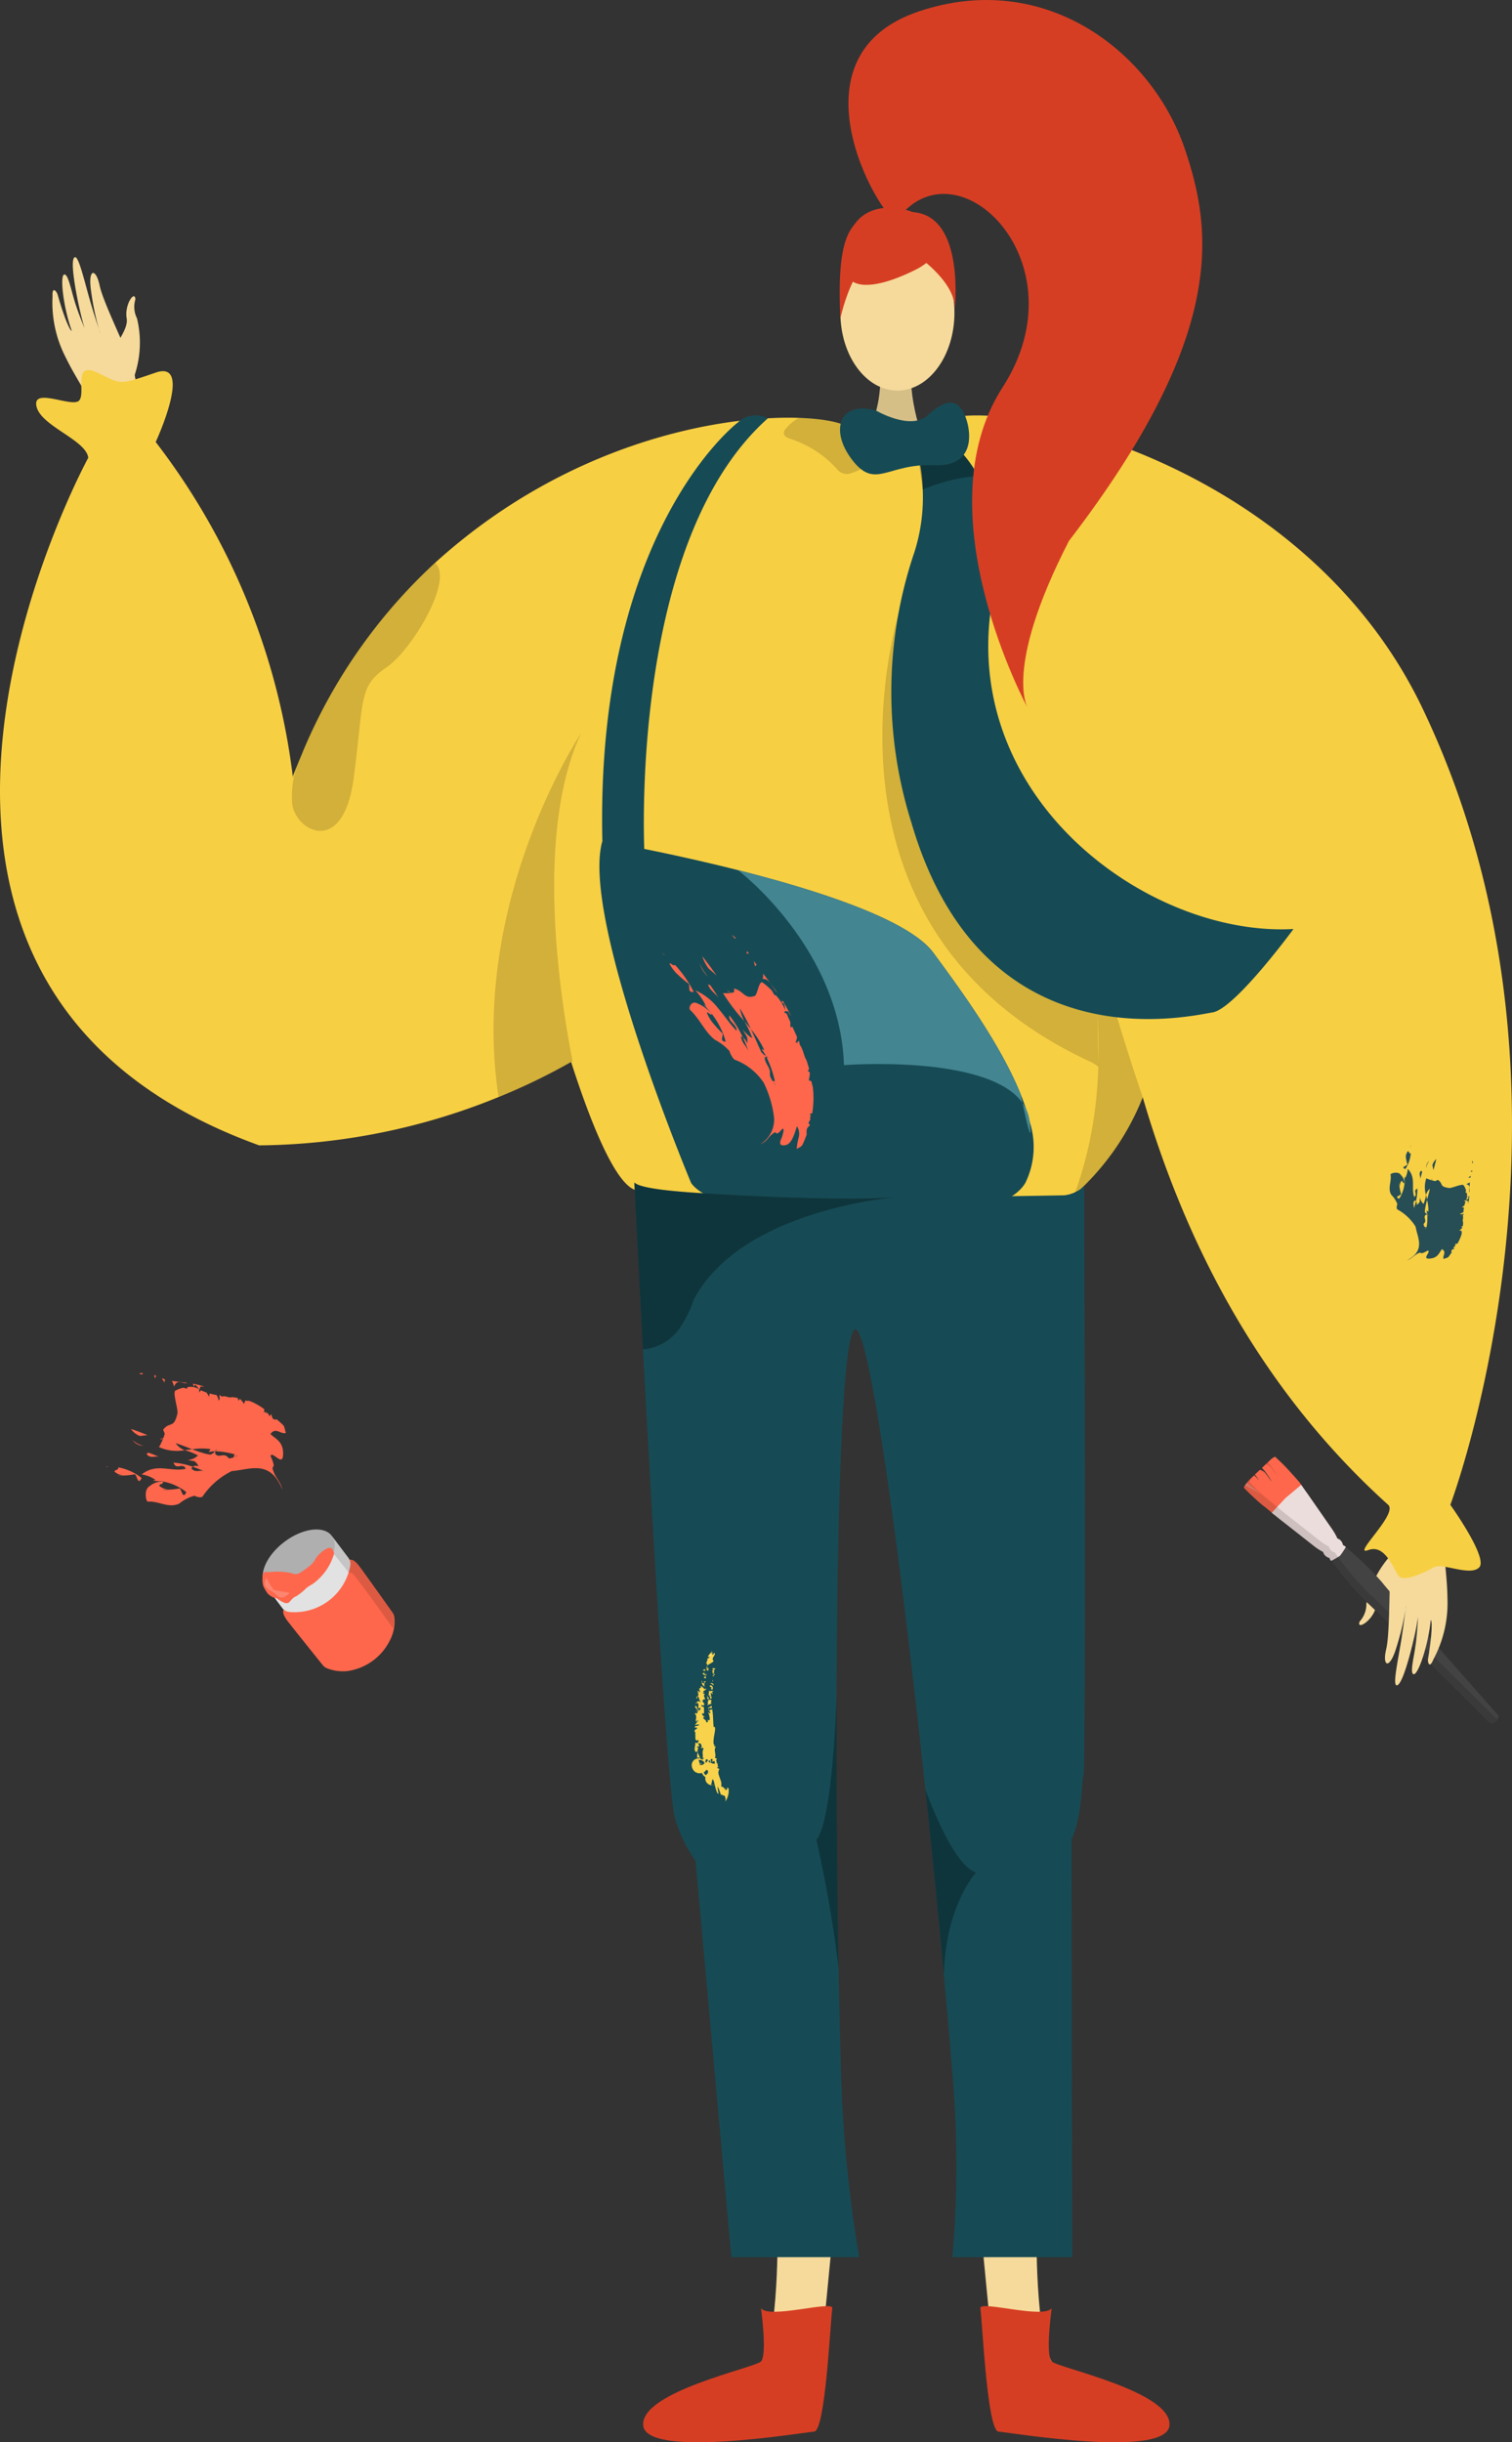 <svg xmlns="http://www.w3.org/2000/svg" xmlns:xlink="http://www.w3.org/1999/xlink" width="112.731" height="181.97" viewBox="0 0 112.731 181.97"><rect x="0" y="0" width="112.731" height="181.97" fill="#333333" stroke="none"/><defs><style>.a,.p{fill:none;}.b{fill:#fe674c;}.c,.h{fill:#f6da9b;}.c{fill-rule:evenodd;}.d{fill:#444343;}.e{fill:#ebdddb;}.f{fill:#e5d7d1;opacity:0.31;}.g,.w{opacity:0.13;}.i{fill:#d6bf87;}.j{fill:#f7cf43;}.k{fill:#164b55;}.l{fill:#438591;}.m{opacity:0.15;}.n,.y{fill:#fff;}.o{fill:#f8d24b;}.p{stroke:#f8d24b;stroke-linecap:round;stroke-linejoin:round;}.q{fill:#274e55;}.r,.t{opacity:0.3;}.s{fill:#d63e23;}.u{fill:#e2e2e2;}.v{clip-path:url(#a);}.w{fill:#020202;}.x{fill:#afafaf;}.y{opacity:0.2;}</style><clipPath id="a"><path class="a" d="M299.012,571.484a.534.534,0,0,0-.37-.123.818.818,0,0,0-.047-.07L297.39,569.7c.539,1.925-1.458,3.2-1.458,3.2s-1.77,1.575-3.476.533l1.2,1.593a.767.767,0,0,0,.054.064.532.532,0,0,0,.018.389,2.233,2.233,0,0,0,.259.436c.318.42,2.163,2.714,2.64,3.308a.793.793,0,0,0,.32.238,3.245,3.245,0,0,0,1.486.212,4.175,4.175,0,0,0,3.205-2.3,2.953,2.953,0,0,0,.323-1.705.793.793,0,0,0-.142-.374c-.441-.621-2.148-3.02-2.466-3.44A2.239,2.239,0,0,0,299.012,571.484Z" transform="translate(-292.456 -569.698)"/></clipPath></defs><g transform="translate(-208.955 -87.893)"><g transform="translate(216.857 190.184)"><path class="b" d="M246.385,548.562a5.63,5.63,0,0,1-1.312.089l.492-.033a.936.936,0,0,1-.681-.262c.091-.206.239-.027.3-.309a3.941,3.941,0,0,1,1.719.788C246.623,549.471,246.549,548.55,246.385,548.562Z" transform="translate(-244.25 -541.006)"/><path class="b" d="M242.214,547.786a1.623,1.623,0,0,1,.176,0C242.327,547.81,242.265,547.827,242.214,547.786Z" transform="translate(-242.214 -540.805)"/><path class="b" d="M268.578,539.948a.6.6,0,0,1,.209-.066A.308.308,0,0,1,268.578,539.948Z" transform="translate(-262.314 -534.781)"/><path class="b" d="M254.972,543.528a.645.645,0,0,1,.117-.116c.268.091.538.2.811.321C255.6,543.635,255.253,543.886,254.972,543.528Z" transform="translate(-251.941 -537.473)"/><path class="b" d="M251.361,539.874a.978.978,0,0,1-.8-.436A1.675,1.675,0,0,0,251.361,539.874Z" transform="translate(-248.58 -534.443)"/><path class="b" d="M278.4,526.083a.546.546,0,0,1,.022-.131.239.239,0,0,0,.027-.068c.107.082.214.166.32.254-.03.027-.064.129-.092.131C278.56,526.175,278.553,525.918,278.4,526.083Z" transform="translate(-269.803 -524.109)"/><path class="b" d="M267.969,540.217l-.009.029-.072.037c0-.006,0-.01-.007-.018A.231.231,0,0,1,267.969,540.217Z" transform="translate(-261.782 -535.037)"/><path class="b" d="M277.809,525.607c.006-.1.011-.209.008-.292.061.044.121.089.181.134a.648.648,0,0,0-.026.069C277.924,525.587,277.866,525.476,277.809,525.607Z" transform="translate(-269.352 -523.675)"/><path class="b" d="M270.106,522c-.041,0-.093.213-.116.265a1.63,1.63,0,0,0-.307-.39c-.023.053-.064.055-.111.161a1.936,1.936,0,0,0-.056-.228,5.375,5.375,0,0,1,.826.211A.484.484,0,0,1,270.106,522Z" transform="translate(-263.03 -521)"/><path class="b" d="M264.178,526.236c-.375.128-.752-.463-1.148.078.388.384.952.552.944,1.478s-.574.039-.9.061l.071.2c-.036-.1-.071-.2-.118-.1a2.351,2.351,0,0,1,.249.7l-.093.212c.167.708.566.887.733,1.6-.9-2.3-2.455-1.478-3.768-1.389a5.668,5.668,0,0,0-2.184,1.9c-.128.111-.41.028-.609-.062a3.087,3.087,0,0,0-1.134.592c-.8.362-1.5-.207-2.321-.151-.164.011-.32-.9.1-1.138a1.467,1.467,0,0,1,1.037-.359c-.06.281-.208.1-.3.309a.936.936,0,0,0,.681.262l-.492.033a5.65,5.65,0,0,0,1.312-.089c.164-.011.238.909.517.273a3.937,3.937,0,0,0-1.719-.788c0-.007,0-.013,0-.021a7.333,7.333,0,0,1-.762-.041c.082-.033.167-.08.234-.025a2.355,2.355,0,0,0-1.08-.44c1.109-.9,2.214-.151,3.291-.43-.26-.5-.7.151-.916-.451a5.569,5.569,0,0,1,1.443.308.679.679,0,0,0-.117.115c.281.358.628.108.929.205l.08.035a.484.484,0,0,0-.08-.035c-.274-.12-.544-.229-.812-.32a.381.381,0,0,1,.421-.024.815.815,0,0,0-.306-.39c-.162-.027-.323-.053-.482-.094a1.209,1.209,0,0,0,.75-.336,4.772,4.772,0,0,0-1-.394c.189-.02.379-.045.568-.067a8.7,8.7,0,0,0,.929.312l-.038.016.074-.006c.123.031.247.058.372.078a.629.629,0,0,0,.355-.255h.056c-.042.087-.066.176,0,.229.271.29.62-.145.927.245.081.1.2.061.335-.005.03.07.051.03.072-.037l.087-.043a.309.309,0,0,0,.208-.066.616.616,0,0,0-.208.066.354.354,0,0,0-.077.013c.023-.075.048-.166.086-.168a6.594,6.594,0,0,0-1.428-.234c.035-.072.081-.142.1-.19-.053.066-.106.131-.159.191a2.148,2.148,0,0,0-.479.068.7.7,0,0,0,.146-.226,4.636,4.636,0,0,0-1.359.013c-.414-.161-.822-.331-1.233-.453a1.444,1.444,0,0,0,.665.52,3.236,3.236,0,0,1-1.906-.23,4.929,4.929,0,0,0,.418-.953c.011-.207-.189-.3-.06-.407.478-.547.751-.007,1.016-1.155.057-.312-.347-1.461-.172-1.679a1.965,1.965,0,0,1,.642-.231.737.737,0,0,0,.224.07c.008.023.03-.042.056-.114a1.264,1.264,0,0,1,.682.063c.052.031.1.06.155.088a1.112,1.112,0,0,1,.052.258.762.762,0,0,1,.115-.174,3.547,3.547,0,0,0,.414.169c.071.106.14.225.211.315a1.214,1.214,0,0,1,.019-.244c.173.048.345.086.518.116a1.359,1.359,0,0,1,.161.44c.237-.633.643-.2.954-.27v-.024c.152.02.3.042.459.069a1.97,1.97,0,0,1,.056.228c.047-.106.087-.109.111-.163a1.651,1.651,0,0,1,.306.391c.023-.053.075-.262.116-.265a.493.493,0,0,0,.237.018c.088.03.177.065.267.1a5.072,5.072,0,0,1,.884.523c0,.084,0,.188-.007.292.057-.13.115-.019.163-.09a.52.52,0,0,0-.022.131c.151-.164.158.092.276.187.029,0,.063-.1.092-.132l.039.033c.106.475.258.33.413.356.148.131.3.263.442.4C264.082,525.728,264.107,526.034,264.178,526.236Z" transform="translate(-250.767 -521.762)"/><path class="b" d="M280.116,527.088c.139.115.276.234.414.356C280.374,527.418,280.222,527.564,280.116,527.088Z" transform="translate(-271.111 -525.027)"/><path class="b" d="M263.047,521.339a1.364,1.364,0,0,0-.161-.441c.37.065.74.1,1.116.147v.024C263.691,521.141,263.285,520.706,263.047,521.339Z" transform="translate(-257.974 -520.308)"/><path class="b" d="M278.494,525.949a.662.662,0,0,1,.026-.069h0A.239.239,0,0,1,278.494,525.949Z" transform="translate(-269.874 -524.106)"/><path class="b" d="M259.192,538.924l-.035-.009a2.009,2.009,0,0,1,.283-.1A.392.392,0,0,1,259.192,538.924Z" transform="translate(-255.131 -533.969)"/><path class="b" d="M251.29,536.461c-.189.023-.379.047-.568.068a1.451,1.451,0,0,1-.665-.521C250.468,536.13,250.876,536.3,251.29,536.461Z" transform="translate(-248.194 -531.827)"/><path class="b" d="M259.948,520.43c-.071-.09-.14-.21-.211-.316q.115.039.23.071A1.231,1.231,0,0,0,259.948,520.43Z" transform="translate(-255.574 -519.71)"/><path class="b" d="M262.424,537.911l-.057,0c.053-.06.106-.126.159-.192C262.5,537.769,262.458,537.84,262.424,537.911Z" transform="translate(-257.579 -533.134)"/><path class="b" d="M257.3,519.05c.056.03.111.057.166.084a.746.746,0,0,0-.115.174A1.108,1.108,0,0,0,257.3,519.05Z" transform="translate(-253.712 -518.899)"/><path class="b" d="M252.817,518.529a.727.727,0,0,1-.224-.069c.092-.019.187-.034.28-.044C252.847,518.487,252.825,518.552,252.817,518.529Z" transform="translate(-250.127 -518.415)"/></g><g transform="translate(208.955 87.893)"><g transform="translate(92.735 108.535)"><path class="c" d="M637.961,574.451A7.687,7.687,0,0,0,636,578.2a1.93,1.93,0,0,1-.5,1.343c-.26.663.923-.017,1.193-1.007.22-.8,1.559-1.3,1.828-1.793s.739-1.94.537-2.289S637.961,574.451,637.961,574.451Z" transform="translate(-626.861 -567.263)"/><path class="d" d="M627.548,572.811l-.1-.1-.487.455h0l-.07.067-.075.07h0l-.45.429.1.107a21.443,21.443,0,0,0,2.395,2.843c.975.845,9.361,9.194,9.361,9.194a.267.267,0,0,0,.339.014.609.609,0,0,0,.285-.269.267.267,0,0,0,.006-.339s-7.844-8.86-8.631-9.882A23.2,23.2,0,0,0,627.548,572.811Z" transform="translate(-619.924 -566.054)"/><path class="b" d="M603.509,546.682c.136.195.29.458.29.458l-2.232,1.888s-.68-.595-.828-.682a17.7,17.7,0,0,1-1.323-1.221c-.08-.1-.169-.092-.026-.3.027-.04.062-.087.107-.145l.022-.027a3.856,3.856,0,0,1,.563-.572l.379.4-.335-.455s.295-.271.347-.327.278.054.406.189.446.624.492.647a7.3,7.3,0,0,0-.485-.74c-.079-.1-.232-.267-.232-.267l.226-.212h0c.041-.038.084-.078.127-.12.168-.157.337-.316.365-.345a1.237,1.237,0,0,1,.264-.153s.514.484.679.651S603.373,546.487,603.509,546.682Z" transform="translate(-599.301 -544.697)"/><path class="e" d="M609.111,554.5a.007.007,0,0,0-.006,0l-.032.033-.035.03s0,0,0,.006c-.241.253-1,1.07-1,1.07s.628.51.719.578,2.145,1.683,2.341,1.837a4.847,4.847,0,0,0,.679.462c.156.07.045.028.178.243a.681.681,0,0,0,.382.249.5.5,0,0,0,.122.218,5.224,5.224,0,0,0,.664-.383l.015-.014a5.241,5.241,0,0,0,.421-.641.5.5,0,0,0-.211-.135.679.679,0,0,0-.226-.4c-.207-.145-.171-.031-.232-.191a4.839,4.839,0,0,0-.422-.705c-.143-.206-1.634-2.351-1.7-2.445s-.536-.752-.536-.752S609.378,554.277,609.111,554.5Z" transform="translate(-605.953 -551.461)"/><path class="f" d="M600.835,553.741s-.723-.389-1.2-.652c.027-.04.062-.087.107-.145l.022-.027Z" transform="translate(-599.545 -550.964)"/><path class="a" d="M602.316,545.348c-.166-.167-.679-.651-.679-.651a1.237,1.237,0,0,0-.264.153c-.028.029-.2.188-.365.345-.043.042-.087.082-.127.12h0l-.226.212s.153.162.232.267a7.3,7.3,0,0,1,.485.74c-.046-.023-.364-.511-.492-.647s-.354-.245-.406-.189-.347.327-.347.327l.335.455-.379-.4a3.856,3.856,0,0,0-.563.572l-.022.027c-.045.058-.08.105-.107.145-.143.211-.054.2.026.3a17.7,17.7,0,0,0,1.323,1.221c.1.059.44.347.652.53l0,0,.13.105.049.043h0c.193.156.479.387.537.432.091.069,2.145,1.683,2.341,1.837a4.83,4.83,0,0,0,.679.462c.156.071.045.028.178.243a.68.68,0,0,0,.382.249.5.5,0,0,0,.122.218.023.023,0,0,0,.014,0l.014.016a21.447,21.447,0,0,0,2.395,2.843c.975.845,9.361,9.194,9.361,9.194a.267.267,0,0,0,.339.014.608.608,0,0,0,.285-.269.267.267,0,0,0,.006-.339s-7.844-8.859-8.631-9.882a23.2,23.2,0,0,0-2.665-2.588l-.017-.017s0-.006,0-.008a.268.268,0,0,0-.076-.067l-.009-.009,0,0c-.055-.036-.116-.068-.123-.061a.679.679,0,0,0-.226-.4c-.207-.145-.171-.031-.232-.192a4.83,4.83,0,0,0-.421-.705c-.143-.206-1.634-2.351-1.7-2.445-.051-.076-.367-.517-.488-.686-.04-.063-.083-.129-.125-.189C603.373,546.487,602.482,545.514,602.316,545.348Z" transform="translate(-599.301 -544.697)"/><g class="g" transform="translate(0 0.144)"><path d="M604.479,548.919l.351.372-.244-.332A.472.472,0,0,0,604.479,548.919Z" transform="translate(-603.239 -548.06)"/><path d="M605.145,547.262l-.022.021h0l-.226.212h0C604.978,547.421,605.1,547.312,605.145,547.262Z" transform="translate(-603.557 -546.796)"/><path d="M606.439,546.84c.128.135.446.624.492.647a7.286,7.286,0,0,0-.484-.74c-.077-.1-.223-.256-.232-.266l-.092.086-.082.078C606.1,546.6,606.317,546.709,606.439,546.84Z" transform="translate(-604.429 -546.201)"/><path d="M607.821,545.3a.2.2,0,0,0-.024.021l-.039.038Z" transform="translate(-605.738 -545.302)"/><path d="M617.981,568.583s-8.386-8.349-9.361-9.194a21.451,21.451,0,0,1-2.4-2.843l-.014-.016a.021.021,0,0,1-.014,0,.5.5,0,0,1-.122-.218.679.679,0,0,1-.382-.249c-.132-.215-.021-.172-.178-.243a4.822,4.822,0,0,1-.679-.462c-.2-.154-2.251-1.768-2.342-1.837-.059-.045-.344-.275-.537-.431h0l-.049-.043-.13-.106,0,0c-.212-.182-.552-.471-.652-.53a17.582,17.582,0,0,1-1.323-1.221c-.08-.1-.169-.092-.025-.3.027-.04.062-.087.107-.145l.022-.027c.041-.052.082-.1.123-.146l-.005-.006a3.844,3.844,0,0,0-.563.572l-.022.026c-.045.058-.08.106-.107.145-.143.211-.054.2.026.3a17.522,17.522,0,0,0,1.323,1.221c.1.059.44.348.652.53l0,0,.13.106.049.043,0,0c.193.156.478.387.537.432.09.069,2.145,1.683,2.342,1.837a4.824,4.824,0,0,0,.679.462c.156.071.045.028.178.243a.679.679,0,0,0,.382.248.5.5,0,0,0,.122.218.022.022,0,0,0,.014,0l.014.015a21.43,21.43,0,0,0,2.4,2.843c.975.845,9.361,9.194,9.361,9.194a.267.267,0,0,0,.339.014.753.753,0,0,0,.165-.111.765.765,0,0,0,.12-.158.43.43,0,0,0,.048-.109A.237.237,0,0,1,617.981,568.583Z" transform="translate(-599.258 -549.314)"/><path d="M604.012,548.914a.043.043,0,0,0-.02.011l-.045.045Z" transform="translate(-602.833 -548.056)"/><path d="M602.806,549.829l-.131.121.007.009C602.725,549.912,602.767,549.868,602.806,549.829Z" transform="translate(-601.863 -548.753)"/></g><path class="c" d="M646.282,552.791c-.1.361-2.2,4.21-2.307,6.255s-.066,5.094-.322,6.158c-.3,1.251.2,1.544.689.1a20.108,20.108,0,0,0,.786-3.282c0-.2-.124,1.131-.364,2.585-.255,1.547-.62,3.227-.344,3.293.536.126,1.546-4.34,1.6-5.122a19.625,19.625,0,0,1-.165,2.062c-.127.933-.411,2.007-.21,2.208.316.316,1.139-2.061,1.328-4.005.061-.036.185.584-.2,2.879-.038.231.085.809.4.046a8.876,8.876,0,0,0,1.047-4.534c-.021-2.23-.58-4.669-.108-6.293Z" transform="translate(-633.036 -550.868)"/></g><g transform="translate(3.913 19.168)"><path class="c" d="M231.853,183.027c-.059-.371.2-4.746-.579-6.641s-2.112-4.636-2.333-5.708c-.261-1.26-.842-1.31-.664.206a20.1,20.1,0,0,0,.687,3.3c.087.185-.369-1.075-.772-2.494-.428-1.508-.815-3.184-1.093-3.125-.538.114.451,4.585.737,5.315a19.584,19.584,0,0,1-.73-1.935c-.283-.9-.484-1.991-.751-2.087-.421-.151-.152,2.35.506,4.189-.04.059-.416-.45-1.05-2.687-.064-.225-.422-.7-.382.13a8.879,8.879,0,0,0,.985,4.547c.97,2.008,2.515,3.977,2.78,5.647Z" transform="translate(-225.425 -168.569)"/><path class="c" d="M246.434,186.672a7.689,7.689,0,0,0,.177-4.225,1.93,1.93,0,0,1-.12-1.428c-.047-.711-.828.409-.651,1.42.144.822-.855,1.844-.889,2.4s.159,2.07.49,2.3S246.434,186.672,246.434,186.672Z" transform="translate(-240.309 -177.89)"/></g><path class="h" d="M422.407,786.275s.1,9.11-1.608,9.822c-3.059,1.3-15.039,5.542-1.831,4.609,6.785.409,6.287-1.107,6.393-2.391.087-1.049.856-9.015,1.135-11.894l.1-1.035Z" transform="translate(-364.436 -619.664)"/><path class="h" d="M520.784,786.275s-.1,9.11,1.608,9.822c3.059,1.3,15.039,5.542,1.831,4.609-6.785.409-6.287-1.107-6.393-2.391-.086-1.049-.856-9.015-1.135-11.894l-.1-1.035Z" transform="translate(-443.5 -619.664)"/><path class="i" d="M477.019,200.589s.353,3.942-2.078,6.123,5.6,0,5.6,0-1.5-3.776-1.16-6.123S477.019,200.589,477.019,200.589Z" transform="translate(-411.394 -173.018)"/><ellipse class="h" cx="4.252" cy="5.801" rx="4.252" ry="5.801" transform="translate(62.657 17.498)"/><path class="j" d="M442.788,299.334s2.827,3.946,2.157,4.655-2.778-.373-3.4,0-2.219,1.112-2.6.658-.988-2.424-2.276-1.941,2.238-2.692,1.485-3.371c-9.884-8.9-15.285-20.065-18.3-30.365h0v0a19.173,19.173,0,0,1-5.113,7.285c-.121.1-.245.195-.364.283-4.982,2.376-29.22.6-32.43-.689-1.447-.584-3.205-4.811-4.714-9.518a94.259,94.259,0,0,1-3.4-13.612c-.15-2.393,2.737-30.215,19.331-33.463a17.261,17.261,0,0,1,4.488-.271s.157.093.43.219a8.374,8.374,0,0,0,1.765.6,5.171,5.171,0,0,0,4.633-1c2.9-2.5,27.02,1.91,36.241,21.2C454.395,268.606,442.788,299.334,442.788,299.334Z" transform="translate(-334.654 -187.213)"/><path class="j" d="M272.192,211.678c-1.656,9.354-9.435,34.6-9.435,34.6a42,42,0,0,1-11.115,9.15c-.036.021-.071.04-.107.059a46.032,46.032,0,0,1-5.41,2.616,48.268,48.268,0,0,1-17.846,3.6c-34.045-12.284-12.745-51.231-12.745-51.231-.169-1.345-3.524-2.347-3.859-3.825s2.685.135,3.186-.447-.5-2.939,1.342-2.074,1.509.979,4.36,0,0,5.172,0,5.172A50.99,50.99,0,0,1,230.8,234.351c0-.055,0-.112,0-.176.1-.254.2-.508.3-.758.135-.333.273-.663.413-.986a.007.007,0,0,0,0,0s0,0,0-.01A40.219,40.219,0,0,1,241.39,218.3c9.946-9.012,21.284-11,27.131-10.8,2.022.069,3.388.4,3.813.789a.2.2,0,0,1,.048.062C272.6,208.712,272.506,209.912,272.192,211.678Z" transform="translate(-208.954 -176.364)"/><path class="k" d="M441.553,458.97a2.62,2.62,0,0,1-1.488.686c-3.5.069-18.591.327-26.78-.143-2.889-.166-4.918-.423-5.275-.813,0,0,0,.012,0,.033.021.451.28,5.619.644,12.393.718,13.372,1.849,33,2.39,34.953a10.208,10.208,0,0,0,1.53,3.153l2.671,29.543h9.535a96.726,96.726,0,0,1-1.359-13.812c-.071-2.364-.133-4.935-.183-7.632v-.014c-.121-6.505-.176-13.743-.15-20.574v-.014c.052-13.8.437-25.939,1.283-27.024,1.029-1.321,3.431,16.439,5.344,34.271.5,4.693.972,9.39,1.371,13.745.24,2.6.454,5.073.637,7.354a78.734,78.734,0,0,1,0,13.7h8.938s-.039-14.525-.054-31.145c.82-1.706.749-4.493.894-4.75C441.693,502.545,441.553,458.97,441.553,458.97Z" transform="translate(-360.715 -370.597)"/><path class="k" d="M428.8,377.07c-2.5,4.355-22.707,3.36-24.931,0,0,0-8.276-19.74-6.608-25.47,0,0,4.742.82,10.11,2.176,5.985,1.511,12.745,3.692,14.56,6.149,2.062,2.792,5.018,6.829,6.517,10.554,0,0,0,0,0,0,.14.352.268.7.383,1.045s.209.677.292,1.01v.007A6.072,6.072,0,0,1,428.8,377.07Z" transform="translate(-352.348 -288.944)"/><path class="k" d="M408.022,218.685s-10.623,8.019-10.11,31.184l3.143,1.012s-1.274-23.172,9.189-32.493A1.916,1.916,0,0,0,408.022,218.685Z" transform="translate(-353.003 -187.213)"/><path class="l" d="M461.6,377.468c.045.221.09.432.133.632-2.587-3.64-13.308-2.813-13.308-2.813-.285-8.76-7.9-14.527-7.9-14.527,5.985,1.511,12.745,3.692,14.56,6.149,2.062,2.792,5.018,6.829,6.517,10.554C461.6,377.465,461.6,377.465,461.6,377.468Z" transform="translate(-385.501 -295.928)"/><path class="l" d="M529.8,433.74a2.808,2.808,0,0,1,.249.413,2.9,2.9,0,0,1,.292,1.01v.007C530.508,436.774,530.251,435.833,529.8,433.74Z" transform="translate(-453.568 -351.568)"/><path class="m" d="M551.143,383.966v0a19.172,19.172,0,0,1-5.113,7.285c3.3-8.92,1.131-16.886.979-22.253.758,5.175,4.015,14.624,4.132,14.957A.038.038,0,0,1,551.143,383.966Z" transform="translate(-465.942 -302.21)"/><path class="m" d="M369.725,342.273a46.066,46.066,0,0,1-5.517,2.675c-2.179-14.408,5.928-26.761,6.151-27.1C366.89,325.268,368.777,337.466,369.725,342.273Z" transform="translate(-327.037 -263.213)"/><path class="m" d="M307.587,272.174c-2.124,1.454-1.675,2.347-2.459,8.264s-4.36,3.923-4.583,1.91a7.231,7.231,0,0,1,.767-3.818.007.007,0,0,0,0,0s0,0,0-.01a40.218,40.218,0,0,1,9.877-14.116C312.629,265.626,309.48,270.879,307.587,272.174Z" transform="translate(-278.758 -222.462)"/><g transform="translate(51.772 123.044)"><path class="n" d="M428.142,625.892c-.094-.065-.132-.211.027-.21a.284.284,0,0,1-.273-.1c.106,0,.077-.088.067-.145-.076.047-.088.112-.112.242.231.115-.118.365.138.472C428.041,626.069,428.2,625.989,428.142,625.892Z" transform="translate(-427.613 -620.762)"/><path class="n" d="M431.792,625.072l-.063-.017.1.2C431.778,625.215,431.718,625.078,431.792,625.072Z" transform="translate(-430.571 -620.471)"/><path class="o" d="M431.113,621.218c.116.019.184-.082.291-.078-.234,0-.046-.161-.074-.249l-.179-.039c-.131.083-.078.3-.1.484Z" transform="translate(-430.057 -617.266)"/><path class="n" d="M431.5,621.515l-.114-.06C431.419,621.5,431.435,621.616,431.5,621.515Z" transform="translate(-430.311 -617.726)"/><path class="n" d="M429.2,622.135c-.017.145.078-.086.114.06C429.287,622.146,429.279,622.089,429.2,622.135Z" transform="translate(-428.643 -618.232)"/><path class="o" d="M430.775,619.678c.026.1.049.205.077.307l.081-.125Z" transform="translate(-429.843 -616.371)"/><path class="o" d="M431.4,618.334a.077.077,0,0,1-.13.042c.145-.1-.052-.178.072-.275l.057.1c.149-.008-.146-.206.119-.192-.182-.137-.229.092-.356-.083a.619.619,0,0,1-.07.412c.055-.038.046-.054.092-.107,0,.1.081.227.095.339C431.45,618.511,431.3,618.425,431.4,618.334Z" transform="translate(-430.083 -615.033)"/><path class="o" d="M431.882,616.672c.016-.1.03-.26-.169-.3-.147.1.02.129.1.182-.034.03-.051.132-.155.086C431.7,616.63,431.8,616.715,431.882,616.672Z" transform="translate(-430.514 -613.853)"/><path class="o" d="M431.956,615.666l-.174-.084.028.05h-.128c.031.01.261.058.242.159C432.024,615.741,431.909,615.718,431.956,615.666Z" transform="translate(-430.535 -613.249)"/><path class="o" d="M429.123,615.026c.091-.067.041-.11,0-.195.012.114,0,.275.069.312l-.031-.01a.989.989,0,0,0,.207.191C429.246,615.2,429.444,615.007,429.123,615.026Z" transform="translate(-428.58 -612.676)"/><path class="o" d="M428.724,615.977l-.1-.088Z" transform="translate(-428.204 -613.483)"/><path class="o" d="M432.513,614.588l-.066.154.056-.036Z" transform="translate(-431.118 -612.491)"/><path class="o" d="M429.975,615.067c.032-.126-.144.063-.134-.058-.018-.034,0,.177.08.191C429.955,615.17,429.825,615.073,429.975,615.067Z" transform="translate(-429.126 -612.809)"/><path class="o" d="M432.4,613.718l-.127-.137Z" transform="translate(-430.986 -611.723)"/><path class="o" d="M432.579,611.463l-.093-.032c.087-.12-.033-.3.178-.374-.119.013-.238-.07-.281.038.062.022.057.061.132.06-.026.045-.11.03-.145.059.1.088.01.208.1.279-.018-.033,0-.039.017-.062.156.148-.25.147.02.224C432.425,611.6,432.615,611.529,432.579,611.463Z" transform="translate(-431.059 -609.785)"/><path class="o" d="M429.492,612.523l-.044.11c-.124-.043,0-.137-.111-.163-.075,0-.118.111-.167.067.3.033,0,.154.34.117.03.147-.184.034-.176.188l.155.052C429.419,612.719,429.558,612.7,429.492,612.523Z" transform="translate(-428.62 -610.876)"/><path class="o" d="M430.411,607.258l.1-.047-.141.019c-.007-.252.575-.35.509-.5-.17-.2.124-.35.113-.541-.112-.1-.079.081-.153.084-.231-.05.131-.078-.057-.14-.168-.029-.2.177-.31.249.017.074.07.078.164.108-.1.009-.131.079-.228.089.119.161-.139.217-.009.376-.133.035-.015-.112-.039-.065l0,.08.022-.007c.124.12-.013.311-.1.375.048-.052.158-.082.193-.014l-.154.042.208.156C430.385,607.4,430.684,607.3,430.411,607.258Z" transform="translate(-429.462 -606.039)"/><path class="o" d="M429.61,611.4c-.092.162.225,0,.142.174v-.194Z" transform="translate(-428.942 -610.045)"/><path class="n" d="M431.5,608l.11-.073C431.4,607.949,431.668,608.1,431.5,608Z" transform="translate(-430.398 -607.409)"/><path class="n" d="M431.613,606.871l.188.062-.1-.088Z" transform="translate(-430.482 -606.588)"/><path class="o" d="M432.168,605.792c-.091-.071-.181-.006-.164.067C432.018,605.8,432.106,605.771,432.168,605.792Z" transform="translate(-430.779 -605.761)"/><path class="o" d="M433.319,609.451a.116.116,0,0,1-.01.048Z" transform="translate(-431.775 -608.574)"/><path class="o" d="M433.356,609.319l-.006.031A.1.1,0,0,1,433.356,609.319Z" transform="translate(-431.807 -608.474)"/><path class="o" d="M432.366,623.428a.149.149,0,0,1,.011.065l-.012-.064Z" transform="translate(-431.056 -619.23)"/><path class="o" d="M431.166,622.756c-.122-.116.292-.12.206-.305a1.975,1.975,0,0,1,.062.233C431.24,622.788,431.333,622.6,431.166,622.756Z" transform="translate(-430.124 -618.486)"/><path class="o" d="M430.4,617.146s0,0-.005-.007S430.394,617.134,430.4,617.146Z" transform="translate(-429.551 -614.431)"/><path class="n" d="M433.157,644.778l.053,0-.056.109Z" transform="translate(-431.657 -635.504)"/><path class="n" d="M433.563,644.106l.083-.182c.043.338.094.674.148,1.01l-.077-.024C433.621,644.936,433.641,644.067,433.563,644.106Z" transform="translate(-431.969 -634.857)"/><path class="n" d="M432.856,643.628c-.229-.076.063-.173-.1-.278.112.071.232.116.184.2Z" transform="translate(-431.35 -634.419)"/><path class="p" d="M431.147,642.785c.038-.059-.062-.116-.032-.15C431.285,642.638,431.165,642.736,431.147,642.785Z" transform="translate(-430.098 -633.874)"/><path class="o" d="M428.5,642.82a.044.044,0,0,1,0-.026.212.212,0,0,0,.034.023Z" transform="translate(-428.102 -633.995)"/><path class="o" d="M428.636,642.874l.076-.006A.064.064,0,0,1,428.636,642.874Z" transform="translate(-428.213 -634.052)"/><path class="o" d="M427.992,642.193a.319.319,0,0,0-.086-.057l-.009.025c-.023-.031-.089-.084-.048-.1-.007.066.046.062.152.054l0-.106C428.259,642,428,642.1,427.992,642.193Z" transform="translate(-427.602 -633.394)"/><path class="p" d="M428.117,641.419l.154.1C428.135,641.557,428.119,641.46,428.117,641.419Z" transform="translate(-427.817 -632.947)"/><path class="o" d="M428.682,640.69c.044.022.038.128.1.059.03.015.026.035.027.057C428.767,640.738,428.6,640.819,428.682,640.69Z" transform="translate(-428.232 -632.391)"/><path class="o" d="M429.279,641.177a.066.066,0,0,1,.01.03A.05.05,0,0,1,429.279,641.177Z" transform="translate(-428.703 -632.762)"/><path class="p" d="M432.375,645.559a.061.061,0,0,1,.054-.013Z" transform="translate(-431.063 -636.092)"/><path class="o" d="M429.32,639.6l0-.04a.087.087,0,0,0,.01.032Z" transform="translate(-428.733 -631.531)"/><path class="o" d="M429.157,625.215a.538.538,0,0,0-.07-.459c-.178.031-.061-.071-.252-.056.027.1-.029-.087-.1-.279s-.145-.388-.175-.3l.089.038-.194-.027c.035-.1.168-.258.052-.311.056-.026.115.836.168.8-.211.108-.359-1.12-.456-1.141l.113-.027c-.138-.139-.313-.22-.407-.341l.135-.043c-.035.1.062.115.132.205-.043-.164.039-.2,0-.328-.179.022-.077.119-.194-.033.071-.054.279.034.226-.106.031-.178-.23-.118-.259-.269l-.058.109c-.013-.055-.061-.157.031-.219a.252.252,0,0,0,.287.2c-.046-.06.01-.208,0-.263l.129.023c.113-.071-.068-.091.033-.177-.078-.067-.178.059-.233.023.042-.019.1-.165.01-.208-.263.056.093.161-.156.273l.035-.138c-.269-.063.022.215-.192.189-.28-.079.243-.232-.111-.3-.06.068-.05.269-.147.251.092-.079-.1-.114-.141-.21l.113-.128c-.087-.044-.085,0-.136.04.14-.186-.058-.467.113-.725-.047-.143-.117-.011-.215-.072.156-.087.015-.211.015-.292.01-.024-.149-.06-.213-.034l.109.2c-.085,0-.222.033-.2.105.306-.069-.171.3.18.294l-.159.007.125.255.021-.009c-.052,0,.122.213.067.362-.056-.037-.013-.284-.177-.128-.1-.1.032-.3-.048-.5l-.1.045c-.166-.2.015-.483-.028-.71l.149.061c.052-.083.168-.192.039-.262.012.1-.074.051-.137.036-.086-.129-.005-.327-.069-.5a.107.107,0,0,0,.053,0l-.095-.187c.022-.09.107-.124.2-.181-.021-.032-.02-.114-.106-.081-.008.018-.015.036-.006.047-.163-.092.045-.068-.056-.185.137.089.191-.033.329-.025-.063-.138-.244-.008-.308-.024.075-.172.192-.2.218-.366-.085-.009-.057.122-.152.138.022-.049.013-.106-.019-.114l-.066.106a.624.624,0,0,0,.057-.547l-.043.016,0-.122.158.044c-.041-.066.1-.136-.027-.172l-.011.024-.051-.083.157.085c.066-.1-.255-.25-.227-.421.214-.034.071.3.347.318.045-.056.092-.151.019-.186-.075.006-.076.047-.078.087-.142-.15.091-.37-.149-.468l-.09.111c-.026-.131.264-.21.107-.257l.271.107c-.132-.134-.1-.3-.2-.43-.158-.007,0,.179-.032.169l-.113-.062c.1-.191.1-.053.2-.284l-.106-.005c.164-.073-.14-.293.141-.2l-.068.061h.128l-.078-.272c.094.03.071-.1.2-.061l-.109-.1c.183-.037.209.191.347.207.083,0,.075-.047.064-.07.13.123-.187.17-.2.288l.113.063-.159-.009a.394.394,0,0,0,.194.115c-.219.11.036.243-.015.417-.089-.148-.153.09-.194.065,0,.081.274.283.079.349-.077.046-.112-.1-.149.012a.119.119,0,0,0,.177.078,2.447,2.447,0,0,1,.012.531l-.105-.042c-.088.111.058.219.173.276-.043.016-.011.024-.074.007-.174.143.218.179.18.411.149-.016.163-.119.09-.192l.169.017a1.083,1.083,0,0,0-.133-.584l.125.074c.227-.139-.221-.1.039-.23-.059-.1-.088.07-.159,0,.049-.068.293.019.305-.1.085.429.07.916.113,1.363.032.008.042-.016.053-.04.118.074.024.426-.027.764s-.082.664.143.671c-.063.026-.14-.042-.126.052a.191.191,0,0,0,.138,0c-.225.255.048.559-.088.859.074-.012.12.048.172.045-.164.113.035.267-.056.368l.083-.038.025.291c.032.006.03-.034.039-.058.046.06-.049.083-.122.1l.2.112c-.269.411.259.83.122,1.285.154.047.222.094.253.2l.037-.059c.137.095-.073.016,0,.1.1.052.223-.01.13-.086.043-.061.1-.034.138,0A1.427,1.427,0,0,1,429.157,625.215Z" transform="translate(-426.854 -614.021)"/></g><g transform="translate(49.4 69.647)"><path class="b" d="M420.44,391.522c-.5-.353-.913-.8-1.339-1.165l.507.436a2.462,2.462,0,0,1-.588-.768c.17-.026.253.206.42.112a8.3,8.3,0,0,1,1.39,2.007C420.314,392.215,420.6,391.67,420.44,391.522Z" transform="translate(-418.51 -387.885)"/><path class="b" d="M416.87,386.728c.063.054.124.108.182.163A.47.47,0,0,1,416.87,386.728Z" transform="translate(-416.87 -385.373)"/><path class="b" d="M445.029,408.812a1.208,1.208,0,0,1,.2.206A.854.854,0,0,1,445.029,408.812Z" transform="translate(-438.339 -402.21)"/><path class="b" d="M431.152,396.61a.789.789,0,0,1,.159.054q.332.458.635.954C431.71,397.271,431.278,397.064,431.152,396.61Z" transform="translate(-427.759 -392.907)"/><path class="b" d="M429.161,391.064a2.367,2.367,0,0,1-.626-.99A4.3,4.3,0,0,0,429.161,391.064Z" transform="translate(-425.763 -387.924)"/><path class="b" d="M459.343,415.565a.156.156,0,0,1,.086-.018.116.116,0,0,0,.056.013c.032.182.054.369.076.552-.035-.033-.113-.045-.133-.085C459.4,415.826,459.541,415.716,459.343,415.565Z" transform="translate(-449.252 -407.344)"/><path class="b" d="M444.417,408.23l-.021,0-.077-.064,0-.016A.464.464,0,0,1,444.417,408.23Z" transform="translate(-437.796 -401.707)"/><path class="b" d="M459.016,414.4a.883.883,0,0,0,.161-.1l.058.308a.294.294,0,0,0-.055-.011C459.109,414.556,459.126,414.432,459.016,414.4Z" transform="translate(-449.002 -406.394)"/><path class="b" d="M454.743,402.433c-.038-.052-.186-.026-.231-.032a2.358,2.358,0,0,0-.09-.571c-.046-.005-.086-.056-.178-.066a.887.887,0,0,0,.054-.176q.174.271.333.565c.108.192.211.4.309.608A1.962,1.962,0,0,1,454.743,402.433Z" transform="translate(-445.365 -396.701)"/><path class="b" d="M433.3,408.328a4.281,4.281,0,0,1,.142-.85,1.064,1.064,0,0,0-.123-.848c-.214.616-.4,1.433-1,1.424-.3,0-.287-.188-.2-.431a2.548,2.548,0,0,0,.212-.777l-.128.112c.064-.055.128-.112.058-.164-.13.114-.246.329-.451.379l-.136-.1a1.95,1.95,0,0,0-.531.48,1.411,1.411,0,0,1-.555.415,2.131,2.131,0,0,0,1-2.139,8,8,0,0,0-.747-2.435,4.451,4.451,0,0,0-2.2-1.737,1.557,1.557,0,0,1-.354-.629,3.89,3.89,0,0,0-1.087-.84c-.753-.58-1.079-1.49-1.843-2.219-.152-.142.074-.754.559-.483a2.858,2.858,0,0,1,1.073.8c-.174.08-.222-.15-.392-.133a2.3,2.3,0,0,0,.466.774c-.139-.152-.284-.3-.429-.451.367.373.7.832,1.111,1.217.137.158-.249.637.258.629a5.957,5.957,0,0,0-1.014-2.036l.013-.006c-.238-.249-.429-.5-.658-.744.089.061.187.118.222.208a4.854,4.854,0,0,0-.822-1.24,4.473,4.473,0,0,1,1.714,1.358c.471.56.872,1.16,1.357,1.657.032-.5-.632-.652-.541-1.151a8.529,8.529,0,0,1,1.012,1.645.756.756,0,0,0-.144-.075,1.19,1.19,0,0,0,.232.571,2.622,2.622,0,0,1,.318.511l.035.1c-.01-.034-.022-.068-.035-.1a9.161,9.161,0,0,0-.406-1.007.852.852,0,0,1,.316.443.912.912,0,0,0-.027-.5l-.326-.561a2.894,2.894,0,0,0,.736.674,7.429,7.429,0,0,0-.594-1.275c.163.2.332.39.49.592.183.393.361.785.534,1.182l-.034-.037.054.082.209.463a1.126,1.126,0,0,0,.363.325l.036.067c-.073-.019-.136-.014-.125.082.01.422.446.7.381,1.206a.662.662,0,0,0,.163.413c-.027.057.006.072.055.079l.066.1a.733.733,0,0,0,.126.245,1.308,1.308,0,0,0-.126-.245.963.963,0,0,0-.044-.093c.055.007.119.012.139.059a8.131,8.131,0,0,0-.635-1.842c.06.016.127.047.166.055l-.2-.122a4.052,4.052,0,0,0-.347-.543.529.529,0,0,0,.216.086,7.313,7.313,0,0,0-.995-1.557,14.51,14.51,0,0,0-.823-1.547,3.134,3.134,0,0,0,.334.954,14.006,14.006,0,0,1-1.592-2.088,2.665,2.665,0,0,0,.794-.052c.1-.092-.056-.342.115-.265.689.229.706.789,1.458.527.2-.085.3-1.1.566-1.013a4.587,4.587,0,0,1,.727.64,2.863,2.863,0,0,0,.182.305c0,.021.047.016.1.015a3.863,3.863,0,0,1,.6.883l.1.24a.462.462,0,0,1-.078.181.6.6,0,0,1,.185.071c.087.215.18.421.272.625,0,.141,0,.285.012.417.041-.025.087-.073.139-.076l.345.762a.871.871,0,0,1-.116.4c.509.091.561.839.78,1.274l.014-.006c.085.23.155.47.226.712a.867.867,0,0,1-.1.156c.088.037.11.1.152.119a2.452,2.452,0,0,1-.079.583c.043.02.19.042.209.105a2.017,2.017,0,0,0,.09.376c.022.145.032.3.041.448a6.009,6.009,0,0,1,0,.766,6.563,6.563,0,0,1-.081.756.89.89,0,0,1-.186.039c.092.068.035.178.086.243a.148.148,0,0,0-.086-.014c.122.216-.041.268-.089.466,0,.044.073.085.094.129-.006.022-.01.044-.018.066-.306.227-.2.444-.224.694-.1.244-.183.483-.3.715C433.642,408.174,433.438,408.22,433.3,408.328Z" transform="translate(-423.297 -392.362)"/><path class="b" d="M460.012,418.207c.029.239.04.483.056.721C459.986,418.694,459.821,418.525,460.012,418.207Z" transform="translate(-449.694 -409.372)"/><path class="b" d="M448.3,393.577a.871.871,0,0,0,.025-.4c.347.454.7.907,1.038,1.394l-.012.01C449.03,394.23,448.813,393.538,448.3,393.577Z" transform="translate(-440.835 -390.287)"/><path class="b" d="M459.706,415.548a.3.3,0,0,1,.055.011v0A.116.116,0,0,1,459.706,415.548Z" transform="translate(-449.528 -407.345)"/><path class="b" d="M437.095,398.4l-.03-.041q.16.113.31.238A.872.872,0,0,1,437.095,398.4Z" transform="translate(-432.267 -394.239)"/><path class="b" d="M430.4,389.205l-.592-.517a2.988,2.988,0,0,1-.472-.912C429.707,388.234,430.053,388.718,430.4,389.205Z" transform="translate(-426.373 -386.172)"/><path class="b" d="M445.6,389.653c-.035-.124-.057-.263-.088-.393l.208.289C445.669,389.563,445.633,389.619,445.6,389.653Z" transform="translate(-438.706 -387.303)"/><path class="b" d="M440.417,401.374l-.052-.059.228.075C440.553,401.391,440.48,401.375,440.417,401.374Z" transform="translate(-434.783 -396.494)"/><path class="b" d="M443.234,386.089l.14.22a.611.611,0,0,0-.189-.031A.468.468,0,0,0,443.234,386.089Z" transform="translate(-436.933 -384.886)"/><path class="b" d="M438.821,381.286a2.5,2.5,0,0,1-.21-.262c.105.081.211.169.313.258C438.868,381.294,438.821,381.306,438.821,381.286Z" transform="translate(-433.445 -381.024)"/></g><g transform="translate(103.613 85.341)"><path class="q" d="M649.624,449.873a3.634,3.634,0,0,1-.141-.838c.017.1.035.21.053.314a.606.606,0,0,1,.125-.455c.138.045.033.152.218.172a2.548,2.548,0,0,1-.4,1.156C649.054,450.085,649.642,449.978,649.624,449.873Z" transform="translate(-648.308 -448.463)"/><path class="q" d="M651.524,447.078a1.048,1.048,0,0,1,.012.113C651.516,447.152,651.5,447.114,651.524,447.078Z" transform="translate(-649.975 -447.078)"/><path class="q" d="M658.164,463.545a.381.381,0,0,1,.056.13A.2.2,0,0,1,658.164,463.545Z" transform="translate(-655.046 -459.632)"/><path class="q" d="M654.551,455.034a.43.43,0,0,1,.082.068c-.041.178-.094.359-.154.543C654.522,455.445,654.338,455.238,654.551,455.034Z" transform="translate(-652.211 -453.144)"/><path class="q" d="M656.495,452.453a.632.632,0,0,1,.229-.541A1.084,1.084,0,0,0,656.495,452.453Z" transform="translate(-653.771 -450.764)"/><path class="q" d="M667.108,469a.349.349,0,0,1,.086.006.159.159,0,0,0,.045.013c-.046.074-.093.148-.143.222-.019-.018-.087-.033-.09-.051C667.059,469.108,667.224,469.087,667.108,469Z" transform="translate(-661.787 -463.791)"/><path class="q" d="M657.952,463.167l-.019,0-.029-.044.011-.006A.148.148,0,0,1,657.952,463.167Z" transform="translate(-654.848 -459.303)"/><path class="q" d="M667.512,468.565c.067,0,.135-.006.189-.014-.024.042-.049.083-.075.125a.458.458,0,0,0-.046-.012C667.532,468.638,667.6,468.593,667.512,468.565Z" transform="translate(-662.173 -463.449)"/><path class="q" d="M669.1,463.364c0-.026-.143-.046-.178-.058a1.056,1.056,0,0,0,.231-.222c-.035-.012-.04-.038-.111-.061a1.226,1.226,0,0,0,.143-.051,3.5,3.5,0,0,1-.082.545A.314.314,0,0,1,669.1,463.364Z" transform="translate(-663.247 -459.196)"/><path class="q" d="M649.063,461.165c-.106-.233.25-.513-.124-.733-.222.274-.294.647-.89.7s-.062-.367-.1-.576l-.125.059c.063-.029.125-.059.054-.082a1.52,1.52,0,0,1-.437.205l-.142-.046c-.445.153-.534.421-.979.574,1.424-.727.793-1.674.651-2.512a3.664,3.664,0,0,0-1.36-1.283c-.08-.075-.044-.262,0-.4a1.993,1.993,0,0,0-.454-.692c-.284-.488.037-.976-.052-1.5-.018-.1.56-.264.738-.008a.948.948,0,0,1,.3.644c-.185-.021-.079-.127-.218-.173a.606.606,0,0,0-.125.455l-.053-.314a3.676,3.676,0,0,0,.142.838c.018.1-.569.211-.142.35a2.545,2.545,0,0,0,.4-1.156l.014,0a4.715,4.715,0,0,1-.022-.492c.026.051.062.1.031.148a1.52,1.52,0,0,0,.214-.723c.649.656.239,1.414.488,2.089.3-.2-.142-.442.232-.618a3.6,3.6,0,0,1-.106.948.428.428,0,0,0-.082-.068c-.212.2-.029.411-.072.611-.006.018-.012.036-.018.054a.332.332,0,0,0,.018-.054c.059-.184.112-.364.154-.542a.246.246,0,0,1,.043.269.527.527,0,0,0,.231-.222c.007-.106.014-.211.03-.316a.779.779,0,0,0,.264.461,3.089,3.089,0,0,0,.189-.67c.025.12.053.241.079.361a5.585,5.585,0,0,0-.141.617l-.013-.023c0,.016.005.031.009.047-.012.081-.021.163-.027.245.012.073.09.143.187.212,0,.012,0,.024,0,.036-.059-.021-.118-.031-.147.014-.169.193.133.39-.1.612-.061.058-.026.134.025.215-.043.024-.016.035.028.044l.033.053a.2.2,0,0,0,.056.13.4.4,0,0,0-.056-.13.222.222,0,0,0-.013-.049c.05.01.11.02.114.044a4.261,4.261,0,0,0,.059-.934c.048.018.1.043.129.054-.046-.03-.091-.06-.133-.09a1.38,1.38,0,0,0-.075-.3.454.454,0,0,0,.155.08,3.007,3.007,0,0,0-.1-.873c.077-.276.16-.55.212-.822a.931.931,0,0,0-.292.461,2.093,2.093,0,0,1,.026-1.241,3.211,3.211,0,0,0,.64.208c.134-.006.178-.14.258-.065.382.273.052.483.808.579.2.017.918-.317,1.069-.218a1.269,1.269,0,0,1,.19.4.476.476,0,0,0-.03.149c-.014.007.029.016.077.029a.815.815,0,0,1,0,.443c-.017.035-.032.07-.047.105a.706.706,0,0,1-.162.05.506.506,0,0,1,.12.063,2.272,2.272,0,0,0-.082.277c-.063.052-.136.1-.189.156a.782.782,0,0,1,.158,0c-.02.114-.033.228-.041.341a.878.878,0,0,1-.273.132c.422.112.168.4.235.6h.015c0,.1-.007.2-.015.3a1.232,1.232,0,0,1-.143.051c.071.023.076.049.112.061a1.061,1.061,0,0,1-.232.222c.036.011.173.031.178.057a.319.319,0,0,0,0,.154c-.014.059-.03.118-.048.178a3.3,3.3,0,0,1-.279.6c-.054.008-.121.011-.188.014.087.029.02.073.068.1a.336.336,0,0,0-.086-.005c.115.087-.049.108-.1.19,0,.018.071.033.091.051l-.018.027c-.3.1-.2.187-.2.289-.075.1-.15.207-.226.31C649.383,461.071,649.188,461.106,649.063,461.165Z" transform="translate(-645.042 -452.701)"/><path class="q" d="M666.622,470.128q-.1.145-.2.289C666.426,470.315,666.323,470.227,666.622,470.128Z" transform="translate(-661.331 -464.651)"/><path class="q" d="M669.036,458.781a.878.878,0,0,0,.273-.132c-.018.242-.016.482-.023.728h-.015C669.2,459.182,669.458,458.893,669.036,458.781Z" transform="translate(-663.335 -455.9)"/><path class="q" d="M667.8,469.026a.442.442,0,0,1,.046.012h0A.16.16,0,0,1,667.8,469.026Z" transform="translate(-662.391 -463.811)"/><path class="q" d="M658.142,457.449l0-.024a1.258,1.258,0,0,1,.082.176A.253.253,0,0,1,658.142,457.449Z" transform="translate(-655.029 -454.967)"/><path class="q" d="M658.5,452.189c-.027-.12-.055-.241-.08-.361a.937.937,0,0,1,.292-.461C658.656,451.639,658.572,451.913,658.5,452.189Z" transform="translate(-655.238 -450.348)"/><path class="q" d="M669.692,456.73c.054-.051.126-.1.19-.156-.012.051-.022.1-.031.152A.8.8,0,0,0,669.692,456.73Z" transform="translate(-663.835 -454.318)"/><path class="q" d="M658.819,459.482c0-.012,0-.024,0-.036.042.03.088.06.134.09C658.915,459.525,658.867,459.5,658.819,459.482Z" transform="translate(-655.542 -456.507)"/><path class="q" d="M670.494,454.935c-.016.038-.03.075-.043.112a.472.472,0,0,0-.12-.063A.715.715,0,0,0,670.494,454.935Z" transform="translate(-664.322 -453.068)"/><path class="q" d="M670.867,452.03a.478.478,0,0,1,.03-.148c.018.058.034.118.047.177C670.9,452.047,670.853,452.037,670.867,452.03Z" transform="translate(-664.729 -450.741)"/></g><path class="m" d="M487.246,277.374s-8.032,23.977,14.253,34.16l.453.3-.115-5.64s-10.5-14.653-10.54-15.03S487.246,277.374,487.246,277.374Z" transform="translate(-420.05 -232.354)"/><path class="q" d="M495.573,227.538c-.164-.021-.24-.062-.176-.126C495.445,227.364,495.507,227.412,495.573,227.538Z" transform="translate(-427.322 -194.249)"/><path class="m" d="M462,221.723a4.455,4.455,0,0,1-2.281,1.409.98.98,0,0,1-.865-.4,7.961,7.961,0,0,0-3.521-2.241c-.43-.152-.478-.385-.342-.63a3.256,3.256,0,0,1,1.057-.9c2.022.069,3.388.4,3.813.789a.2.2,0,0,1,.047.062,8.374,8.374,0,0,0,1.765.6C462.029,220.946,462.265,221.462,462,221.723Z" transform="translate(-396.484 -187.819)"/><g transform="translate(62.63 30.002)"><path class="k" d="M518.643,263.525s-4.374,5.961-6.042,6.216-17.114,4.023-22.434-14.1a32.4,32.4,0,0,1,.223-20.229,13.487,13.487,0,0,0,.611-4.621,11.97,11.97,0,0,0-.366-2.7,2.531,2.531,0,0,0-.181-.492,5.9,5.9,0,0,0,.905.014c.893-.031,2-.14,2-.14a9.087,9.087,0,0,1,1.77,2.288,12.042,12.042,0,0,1,1.183,8.558C493.21,253.475,507.689,264.138,518.643,263.525Z" transform="translate(-484.833 -224.309)"/><path class="r" d="M497.336,230.787a13.6,13.6,0,0,1,4.132-1.029,9.087,9.087,0,0,0-1.77-2.288s-1.11.109-2,.14l-.725.478Z" transform="translate(-491.169 -224.309)"/><path class="k" d="M475.251,214.758s2.551,1.5,3.823.356,2.055-1.247,2.614-.356,1.342,4.226-2.124,4.067-4.361,1.854-6.094-.382S472.532,213.978,475.251,214.758Z" transform="translate(-472.553 -214.164)"/></g><path class="s" d="M516.592,811.224c-.079-.6,4.75.838,5.316,0,0,0-.481,3.487,0,3.972s8.952,2.233,8.784,4.749-11.908.538-12.746.479S516.747,812.4,516.592,811.224Z" transform="translate(-443.497 -639.249)"/><path class="s" d="M424.872,811.224c.079-.6-4.75.838-5.316,0,0,0,.481,3.487,0,3.972s-8.952,2.233-8.784,4.749,11.908.538,12.746.479S424.716,812.4,424.872,811.224Z" transform="translate(-362.818 -639.249)"/><g class="t" transform="translate(47.295 88.103)"><path d="M490.526,463.241l.168-.014Z" transform="translate(-470.92 -462.151)"/><path d="M427.616,459.789c-4.5.359-14.331-.277-14.331-.277-2.889-.166-4.918-.423-5.275-.813,0,0,0,.012,0,.033.021.451.28,5.619.644,12.393a3.347,3.347,0,0,0,.473-.055,3.681,3.681,0,0,0,2.381-1.692,8.188,8.188,0,0,0,.926-1.933C415.79,461.065,426.175,459.919,427.616,459.789Z" transform="translate(-408.01 -458.7)"/></g><path class="r" d="M466.788,639.394c0-.024,0-.045,0-.069a95.889,95.889,0,0,0-1.656-9.561c1.236-1.554,1.5-10.528,1.509-10.944C466.613,625.651,466.667,632.888,466.788,639.394Z" transform="translate(-404.263 -492.673)"/><path class="r" d="M503.141,655.4s-2.265,2.431-2.4,7.6c-.4-4.355-.87-9.052-1.371-13.745C500.218,651.5,501.736,654.953,503.141,655.4Z" transform="translate(-430.368 -515.881)"/><g transform="translate(62.606)"><g transform="translate(0 15.473)"><path class="s" d="M479.374,157.512s-7.361,4.081-5.176-2.471C475.71,150.508,484.395,154.591,479.374,157.512Z" transform="translate(-473.475 -153.015)"/><path class="s" d="M477.285,156.886s4.119,2.444,3.721,4.895c0,0,.908-7.319-3.187-7.5s-5.68.211-5.317,7.95C472.5,162.229,473.692,156.073,477.285,156.886Z" transform="translate(-472.452 -153.955)"/></g><path class="s" d="M478.824,104.268c-.6.82-8.79-12.027,1.62-15.525,9.431-3.169,17.36,3.033,19.807,10.175,2.134,6.23,3.131,13.976-8.615,29.278-4.949,9.615-3.053,12.492-3.053,12.492s-7.939-14.577-1.9-23.926S483.241,98.252,478.824,104.268Z" transform="translate(-474.544 -87.893)"/></g></g><g transform="translate(227.689 200.908)"><path class="b" d="M303.157,577.074a.537.537,0,0,0-.714.024l-1.987,1.891-2.36,1.4a.537.537,0,0,0-.218.681,2.245,2.245,0,0,0,.259.435c.318.42,2.163,2.715,2.64,3.308a.794.794,0,0,0,.321.238,3.244,3.244,0,0,0,1.486.212,4.175,4.175,0,0,0,3.205-2.3,2.956,2.956,0,0,0,.323-1.706.8.8,0,0,0-.142-.373c-.441-.621-2.147-3.02-2.465-3.44A2.234,2.234,0,0,0,303.157,577.074Z" transform="translate(-295.45 -573.766)"/><path class="u" d="M295.932,572.9s-1.77,1.575-3.476.533l1.2,1.593a.76.76,0,0,0,.534.3,4.23,4.23,0,0,0,4.541-3.436.76.76,0,0,0-.141-.6L297.39,569.7C297.93,571.623,295.932,572.9,295.932,572.9Z" transform="translate(-291.351 -568.237)"/><path class="a" d="M298.188,569.813a.534.534,0,0,0-.37-.123.825.825,0,0,0-.047-.07l-1.205-1.593,0,.007c-.011-.017-.022-.034-.035-.05-.592-.782-2.177-.581-3.539.45s-1.987,2.5-1.4,3.284c.012.016.026.032.039.047l-.006,0,1.2,1.593a.758.758,0,0,0,.054.064.532.532,0,0,0,.018.389,2.235,2.235,0,0,0,.259.436c.318.42,2.163,2.714,2.64,3.308a.793.793,0,0,0,.321.238,3.244,3.244,0,0,0,1.486.212,4.175,4.175,0,0,0,3.205-2.3,2.954,2.954,0,0,0,.323-1.705.794.794,0,0,0-.142-.373c-.441-.621-2.148-3.02-2.466-3.44A2.238,2.238,0,0,0,298.188,569.813Z" transform="translate(-290.527 -566.567)"/><path class="a" d="M297.756,590.44s.911.929,3.415-.606" transform="translate(-295.392 -583.589)"/><g transform="translate(1.105 1.461)"><g class="v"><path class="w" d="M312.061,567.78s1.18,1.478,1.516,1.881a.519.519,0,0,1,.255.063c.245.162,3.033,4.09,3.033,4.09s.062.077.057.129a4.841,4.841,0,0,0,.825-.184l.188-2.3L316,569.084s-2.7-2.784-2.987-2.957S312.061,567.78,312.061,567.78Z" transform="translate(-307.403 -566.967)"/></g></g><ellipse class="x" cx="3.094" cy="1.777" rx="3.094" ry="1.777" transform="matrix(0.797, -0.603, 0.603, 0.797, 0, 3.733)"/><path class="b" d="M296.553,573.436s-.141-.42-.822.15-.354.64-1.036,1.144-.818.614-1.268.429a5.119,5.119,0,0,0-1.606-.064c-.237-.009-.417-.064-.485.167a1.9,1.9,0,0,0,.03.88,2.844,2.844,0,0,0,.357.586c.082.068.335.271.481.271s.307.165.477.256.442.26.633.063.289-.347.486-.414a4.151,4.151,0,0,0,.773-.62,2.971,2.971,0,0,1,.444-.284,4.226,4.226,0,0,0,1.631-2.3Z" transform="translate(-290.468 -570.974)"/><path class="y" d="M292.118,582.762c-.057.128-.179.442-.054.611s.069.133.461.366.464.485.767.46.219-.078.487-.23-.3-.163-.579-.229-.474-.018-.621-.248a2.962,2.962,0,0,1-.343-.584A.213.213,0,0,0,292.118,582.762Z" transform="translate(-291.011 -578.197)"/></g></g></svg>